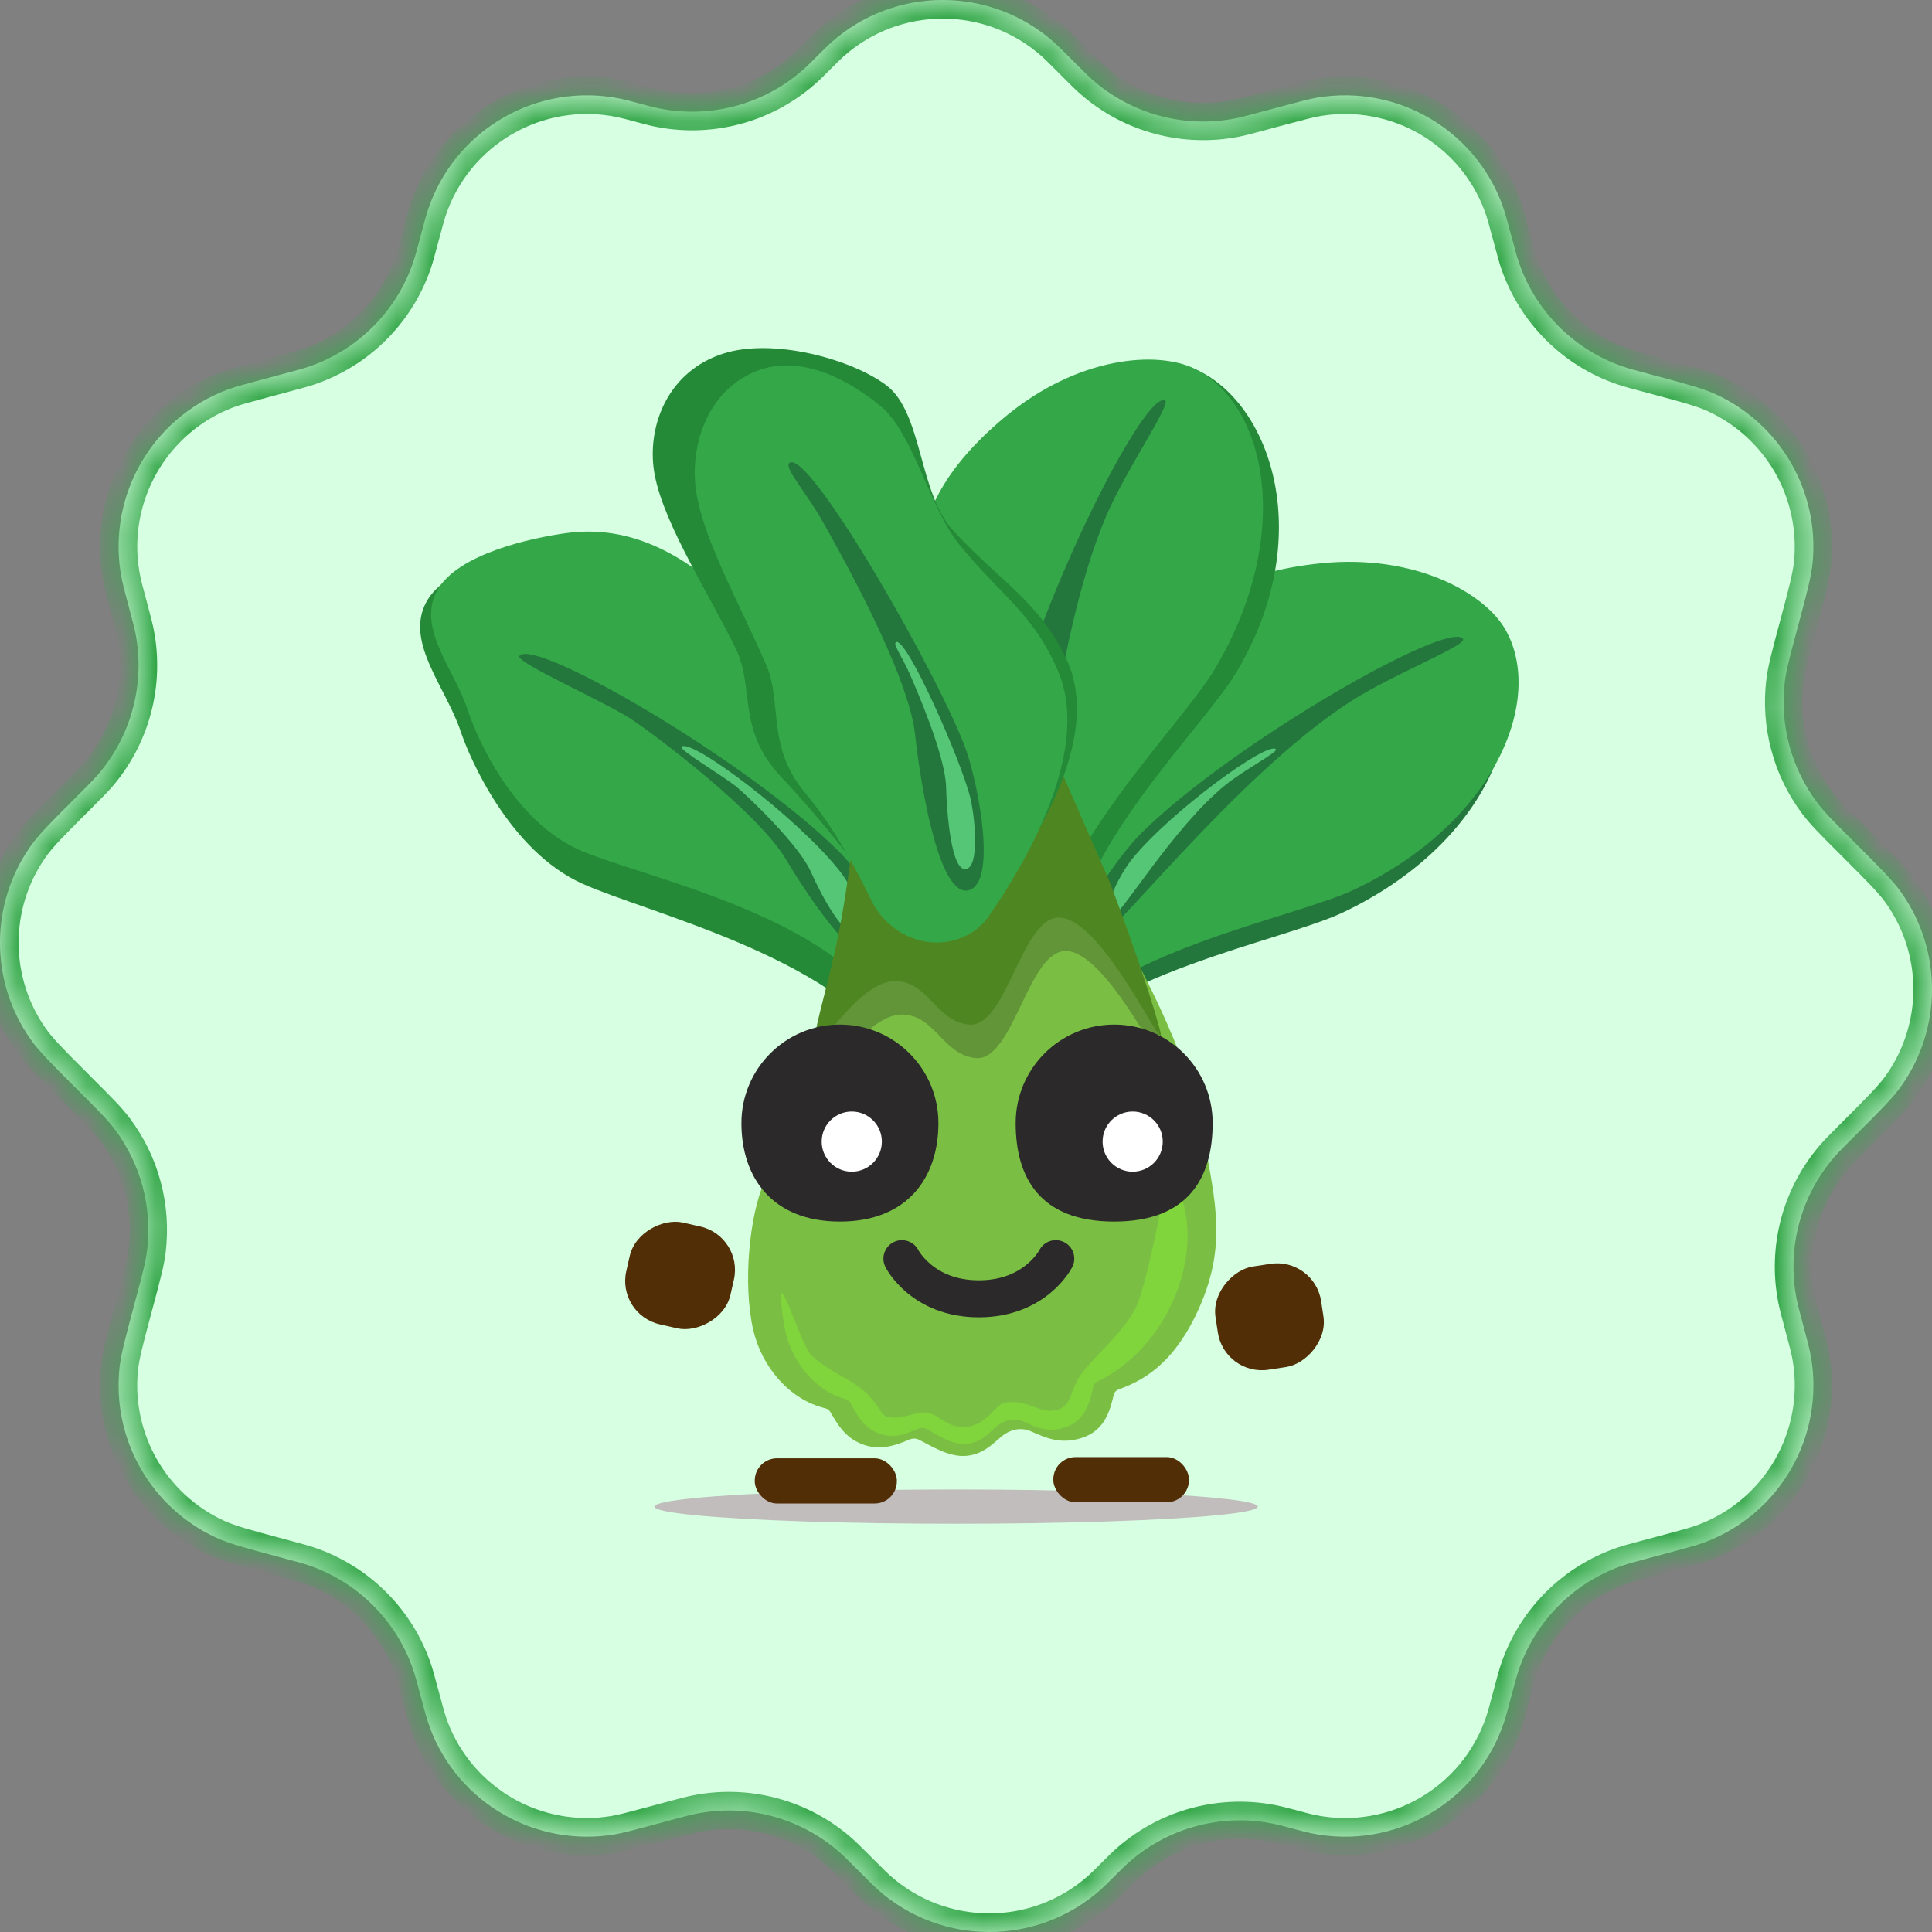 <svg width="56" height="56" viewBox="0 0 56 56" fill="none" xmlns="http://www.w3.org/2000/svg">
<rect x="0" y="0" width="56" height="56" fill="#808080" stroke="none"/>
<mask id="path-1-inside-1_1411_6243" fill="white">
<path fill-rule="evenodd" clip-rule="evenodd" d="M23.642 1.671C23.872 1.441 23.987 1.326 24.09 1.234C25.933 -0.411 28.718 -0.411 30.561 1.234C30.664 1.326 30.779 1.441 31.009 1.671L31.19 1.852C31.43 2.092 31.55 2.212 31.669 2.316C32.805 3.313 34.34 3.724 35.822 3.429C35.978 3.398 36.142 3.354 36.469 3.266L37.144 3.086C37.687 2.94 37.959 2.867 38.194 2.828C40.482 2.45 42.718 3.741 43.535 5.912C43.618 6.135 43.691 6.407 43.837 6.95C43.925 7.278 43.969 7.442 44.02 7.592C44.505 9.023 45.629 10.147 47.06 10.632C47.21 10.683 47.374 10.727 47.702 10.815L47.948 10.881C48.889 11.133 49.359 11.259 49.734 11.431C51.606 12.293 52.732 14.242 52.541 16.294C52.504 16.705 52.377 17.175 52.125 18.116L52.059 18.363C51.87 19.068 51.776 19.42 51.734 19.76C51.582 21.007 51.919 22.265 52.675 23.269C52.88 23.542 53.138 23.8 53.654 24.316L53.835 24.497C54.524 25.186 54.869 25.53 55.107 25.867C56.298 27.549 56.298 29.799 55.107 31.482C54.869 31.819 54.524 32.163 53.835 32.852L53.655 33.032C53.415 33.272 53.295 33.392 53.19 33.511C52.194 34.648 51.783 36.182 52.078 37.664C52.109 37.82 52.153 37.984 52.24 38.312C52.386 38.855 52.459 39.127 52.498 39.362C52.876 41.65 51.585 43.886 49.414 44.703C49.191 44.787 48.919 44.859 48.376 45.005L47.701 45.186C47.373 45.274 47.21 45.318 47.059 45.369C45.628 45.854 44.505 46.978 44.019 48.409C43.968 48.559 43.924 48.723 43.837 49.05L43.77 49.297C43.686 49.612 43.644 49.769 43.601 49.9C42.827 52.246 40.415 53.639 37.996 53.135C37.861 53.107 37.704 53.065 37.39 52.981C37.201 52.93 37.106 52.905 37.017 52.885C35.451 52.528 33.81 52.967 32.633 54.059C32.566 54.121 32.496 54.191 32.358 54.329C32.128 54.559 32.013 54.674 31.91 54.766C30.067 56.411 27.282 56.411 25.438 54.766C25.336 54.674 25.221 54.559 24.991 54.329L24.81 54.148C24.57 53.909 24.451 53.789 24.331 53.684C23.195 52.688 21.66 52.276 20.178 52.572C20.023 52.602 19.859 52.646 19.531 52.734L18.857 52.915C18.313 53.06 18.041 53.133 17.807 53.172C15.519 53.55 13.282 52.259 12.466 50.089C12.382 49.866 12.309 49.594 12.164 49.05C12.076 48.723 12.032 48.559 11.981 48.409C11.495 46.978 10.372 45.854 8.941 45.369C8.79 45.318 8.627 45.274 8.299 45.186L8.052 45.12C7.111 44.868 6.64 44.742 6.265 44.569C4.393 43.707 3.268 41.759 3.458 39.707C3.496 39.296 3.622 38.825 3.874 37.884L3.94 37.637C4.129 36.932 4.224 36.579 4.265 36.24C4.417 34.993 4.08 33.735 3.325 32.731C3.12 32.458 2.861 32.2 2.345 31.684L2.165 31.503C1.476 30.814 1.131 30.47 0.893 30.133C-0.298 28.451 -0.298 26.201 0.893 24.519C1.131 24.182 1.476 23.837 2.165 23.148L2.346 22.967C2.585 22.727 2.705 22.608 2.81 22.488C3.806 21.352 4.218 19.817 3.923 18.335C3.892 18.18 3.848 18.016 3.76 17.689C3.615 17.145 3.542 16.873 3.503 16.639C3.124 14.351 4.416 12.114 6.586 11.298C6.809 11.214 7.081 11.141 7.624 10.995L8.298 10.815C8.626 10.727 8.79 10.683 8.94 10.632C10.371 10.147 11.495 9.023 11.98 7.592C12.031 7.442 12.075 7.278 12.163 6.95L12.229 6.703C12.313 6.389 12.355 6.232 12.399 6.101C13.172 3.754 15.584 2.362 18.003 2.865C18.138 2.893 18.295 2.935 18.61 3.02C18.799 3.07 18.894 3.096 18.983 3.116C20.548 3.473 22.189 3.033 23.366 1.942C23.434 1.879 23.503 1.81 23.642 1.671Z"/>
</mask>
<path fill-rule="evenodd" clip-rule="evenodd" d="M23.642 1.671C23.872 1.441 23.987 1.326 24.09 1.234C25.933 -0.411 28.718 -0.411 30.561 1.234C30.664 1.326 30.779 1.441 31.009 1.671L31.19 1.852C31.43 2.092 31.55 2.212 31.669 2.316C32.805 3.313 34.34 3.724 35.822 3.429C35.978 3.398 36.142 3.354 36.469 3.266L37.144 3.086C37.687 2.94 37.959 2.867 38.194 2.828C40.482 2.45 42.718 3.741 43.535 5.912C43.618 6.135 43.691 6.407 43.837 6.95C43.925 7.278 43.969 7.442 44.02 7.592C44.505 9.023 45.629 10.147 47.06 10.632C47.21 10.683 47.374 10.727 47.702 10.815L47.948 10.881C48.889 11.133 49.359 11.259 49.734 11.431C51.606 12.293 52.732 14.242 52.541 16.294C52.504 16.705 52.377 17.175 52.125 18.116L52.059 18.363C51.87 19.068 51.776 19.42 51.734 19.76C51.582 21.007 51.919 22.265 52.675 23.269C52.88 23.542 53.138 23.8 53.654 24.316L53.835 24.497C54.524 25.186 54.869 25.53 55.107 25.867C56.298 27.549 56.298 29.799 55.107 31.482C54.869 31.819 54.524 32.163 53.835 32.852L53.655 33.032C53.415 33.272 53.295 33.392 53.19 33.511C52.194 34.648 51.783 36.182 52.078 37.664C52.109 37.82 52.153 37.984 52.24 38.312C52.386 38.855 52.459 39.127 52.498 39.362C52.876 41.65 51.585 43.886 49.414 44.703C49.191 44.787 48.919 44.859 48.376 45.005L47.701 45.186C47.373 45.274 47.21 45.318 47.059 45.369C45.628 45.854 44.505 46.978 44.019 48.409C43.968 48.559 43.924 48.723 43.837 49.05L43.77 49.297C43.686 49.612 43.644 49.769 43.601 49.9C42.827 52.246 40.415 53.639 37.996 53.135C37.861 53.107 37.704 53.065 37.39 52.981C37.201 52.93 37.106 52.905 37.017 52.885C35.451 52.528 33.81 52.967 32.633 54.059C32.566 54.121 32.496 54.191 32.358 54.329C32.128 54.559 32.013 54.674 31.91 54.766C30.067 56.411 27.282 56.411 25.438 54.766C25.336 54.674 25.221 54.559 24.991 54.329L24.81 54.148C24.57 53.909 24.451 53.789 24.331 53.684C23.195 52.688 21.66 52.276 20.178 52.572C20.023 52.602 19.859 52.646 19.531 52.734L18.857 52.915C18.313 53.06 18.041 53.133 17.807 53.172C15.519 53.55 13.282 52.259 12.466 50.089C12.382 49.866 12.309 49.594 12.164 49.05C12.076 48.723 12.032 48.559 11.981 48.409C11.495 46.978 10.372 45.854 8.941 45.369C8.79 45.318 8.627 45.274 8.299 45.186L8.052 45.12C7.111 44.868 6.64 44.742 6.265 44.569C4.393 43.707 3.268 41.759 3.458 39.707C3.496 39.296 3.622 38.825 3.874 37.884L3.94 37.637C4.129 36.932 4.224 36.579 4.265 36.24C4.417 34.993 4.08 33.735 3.325 32.731C3.12 32.458 2.861 32.2 2.345 31.684L2.165 31.503C1.476 30.814 1.131 30.47 0.893 30.133C-0.298 28.451 -0.298 26.201 0.893 24.519C1.131 24.182 1.476 23.837 2.165 23.148L2.346 22.967C2.585 22.727 2.705 22.608 2.81 22.488C3.806 21.352 4.218 19.817 3.923 18.335C3.892 18.18 3.848 18.016 3.76 17.689C3.615 17.145 3.542 16.873 3.503 16.639C3.124 14.351 4.416 12.114 6.586 11.298C6.809 11.214 7.081 11.141 7.624 10.995L8.298 10.815C8.626 10.727 8.79 10.683 8.94 10.632C10.371 10.147 11.495 9.023 11.98 7.592C12.031 7.442 12.075 7.278 12.163 6.95L12.229 6.703C12.313 6.389 12.355 6.232 12.399 6.101C13.172 3.754 15.584 2.362 18.003 2.865C18.138 2.893 18.295 2.935 18.61 3.02C18.799 3.07 18.894 3.096 18.983 3.116C20.548 3.473 22.189 3.033 23.366 1.942C23.434 1.879 23.503 1.81 23.642 1.671Z" fill="#D7FFE2"/>
<path d="M18.983 3.116L19.103 2.59L18.983 3.116ZM23.366 1.942L22.999 1.546L23.366 1.942ZM12.399 6.101L12.911 6.27L12.399 6.101ZM18.61 3.02L18.47 3.541L18.61 3.02ZM18.003 2.865L17.893 3.394L18.003 2.865ZM8.298 10.815L8.438 11.336L8.298 10.815ZM8.94 10.632L8.767 10.121L8.94 10.632ZM12.163 6.95L12.684 7.09L12.163 6.95ZM11.98 7.592L12.492 7.765L11.98 7.592ZM3.503 16.639L4.036 16.55L3.503 16.639ZM7.624 10.995L7.485 10.474L7.624 10.995ZM6.586 11.298L6.776 11.803L6.586 11.298ZM2.346 22.967L2.727 23.349L2.346 22.967ZM2.81 22.488L3.216 22.845L2.81 22.488ZM3.923 18.335L4.452 18.23L3.923 18.335ZM2.165 31.503L2.547 31.121L2.165 31.503ZM0.893 30.133L1.333 29.821L0.893 30.133ZM2.165 23.148L2.547 23.53L2.165 23.148ZM0.893 24.519L0.452 24.207L0.893 24.519ZM4.265 36.24L3.729 36.175L4.265 36.24ZM2.345 31.684L1.964 32.065L2.345 31.684ZM3.325 32.731L3.757 32.407L3.325 32.731ZM8.052 45.12L7.912 45.641L8.052 45.12ZM6.265 44.569L6.039 45.059L6.265 44.569ZM3.458 39.707L2.92 39.658L3.458 39.707ZM11.981 48.409L12.492 48.236L11.981 48.409ZM8.299 45.186L8.439 44.665L8.299 45.186ZM8.941 45.369L9.114 44.858L8.941 45.369ZM18.857 52.915L18.997 53.436L18.857 52.915ZM17.807 53.172L17.895 53.705L17.807 53.172ZM12.466 50.089L12.971 49.898L12.466 50.089ZM24.81 54.148L24.428 54.53L24.81 54.148ZM24.331 53.684L23.975 54.09L24.331 53.684ZM19.531 52.734L19.671 53.256L19.531 52.734ZM20.178 52.572L20.284 53.101L20.178 52.572ZM31.91 54.766L31.551 54.363L31.91 54.766ZM24.991 54.329L24.609 54.711L24.991 54.329ZM25.438 54.766L25.798 54.363L25.438 54.766ZM37.017 52.885L37.136 52.358L37.017 52.885ZM32.633 54.059L33 54.455L32.633 54.059ZM43.77 49.297L43.249 49.157L43.77 49.297ZM43.601 49.9L43.088 49.73L43.601 49.9ZM37.39 52.981L37.25 53.502L37.39 52.981ZM37.996 53.135L38.106 52.607L37.996 53.135ZM47.701 45.186L47.561 44.665L47.701 45.186ZM47.059 45.369L47.233 45.88L47.059 45.369ZM43.837 49.05L43.315 48.911L43.837 49.05ZM44.019 48.409L43.508 48.236L44.019 48.409ZM52.498 39.362L53.03 39.274L52.498 39.362ZM48.376 45.005L48.515 45.527L48.376 45.005ZM49.414 44.703L49.605 45.208L49.414 44.703ZM53.19 33.511L52.785 33.156L53.19 33.511ZM52.078 37.664L52.607 37.559L52.078 37.664ZM53.835 24.497L53.454 24.879L53.835 24.497ZM55.107 25.867L55.548 25.555L55.107 25.867ZM53.835 32.852L54.217 33.234L53.835 32.852ZM55.107 31.482L54.666 31.17L55.107 31.482ZM51.734 19.76L52.27 19.825L51.734 19.76ZM53.654 24.316L53.273 24.698L53.654 24.316ZM52.675 23.269L52.243 23.593L52.675 23.269ZM47.948 10.881L47.808 11.402L47.948 10.881ZM49.734 11.431L49.508 11.922L49.734 11.431ZM52.125 18.116L52.647 18.256L52.125 18.116ZM52.541 16.294L53.079 16.344L52.541 16.294ZM44.02 7.592L44.531 7.419L44.02 7.592ZM47.702 10.815L47.841 10.293L47.702 10.815ZM47.06 10.632L46.886 11.143L47.06 10.632ZM38.194 2.828L38.282 3.361L38.194 2.828ZM43.535 5.912L43.029 6.102L43.535 5.912ZM31.009 1.671L31.391 1.289L31.009 1.671ZM30.561 1.234L30.202 1.637L30.561 1.234ZM23.642 1.671L24.023 2.053L23.642 1.671ZM24.09 1.234L24.449 1.637L24.09 1.234ZM31.19 1.852L31.572 1.47L31.19 1.852ZM31.669 2.316L32.025 1.91L31.669 2.316ZM36.469 3.266L36.609 3.788L36.469 3.266ZM35.822 3.429L35.928 3.959L35.822 3.429ZM31.572 1.47L31.391 1.289L30.628 2.053L30.808 2.234L31.572 1.47ZM37.004 2.564L36.33 2.745L36.609 3.788L37.283 3.607L37.004 2.564ZM47.562 11.336L47.808 11.402L48.088 10.359L47.841 10.293L47.562 11.336ZM51.604 17.976L51.538 18.223L52.581 18.503L52.647 18.256L51.604 17.976ZM54.217 24.115L54.036 23.934L53.273 24.698L53.454 24.879L54.217 24.115ZM54.037 33.414L54.217 33.234L53.454 32.47L53.273 32.651L54.037 33.414ZM47.841 45.708L48.515 45.527L48.236 44.484L47.561 44.665L47.841 45.708ZM43.315 48.911L43.249 49.157L44.292 49.437L44.358 49.19L43.315 48.911ZM24.428 54.53L24.609 54.711L25.373 53.947L25.192 53.767L24.428 54.53ZM18.997 53.436L19.671 53.256L19.392 52.212L18.717 52.393L18.997 53.436ZM8.439 44.665L8.192 44.598L7.912 45.641L8.159 45.708L8.439 44.665ZM4.396 38.024L4.462 37.777L3.419 37.497L3.353 37.744L4.396 38.024ZM1.783 31.885L1.964 32.065L2.727 31.302L2.547 31.121L1.783 31.885ZM1.964 22.585L1.783 22.766L2.547 23.53L2.727 23.349L1.964 22.585ZM8.159 10.293L7.485 10.474L7.764 11.517L8.438 11.336L8.159 10.293ZM12.684 7.09L12.751 6.843L11.708 6.564L11.641 6.811L12.684 7.09ZM18.47 3.541C18.655 3.591 18.761 3.619 18.863 3.643L19.103 2.59C19.026 2.572 18.943 2.55 18.749 2.498L18.47 3.541ZM23.26 1.289C23.118 1.431 23.057 1.492 22.999 1.546L23.733 2.338C23.81 2.267 23.888 2.189 24.023 2.053L23.26 1.289ZM18.863 3.643C20.602 4.039 22.425 3.55 23.733 2.338L22.999 1.546C21.953 2.516 20.494 2.907 19.103 2.59L18.863 3.643ZM12.751 6.843C12.837 6.522 12.874 6.383 12.911 6.27L11.886 5.932C11.837 6.081 11.79 6.256 11.708 6.564L12.751 6.843ZM18.749 2.498C18.442 2.416 18.267 2.369 18.113 2.337L17.893 3.394C18.009 3.418 18.148 3.455 18.47 3.541L18.749 2.498ZM12.911 6.27C13.599 4.184 15.743 2.946 17.893 3.394L18.113 2.337C15.425 1.777 12.745 3.325 11.886 5.932L12.911 6.27ZM8.438 11.336C8.759 11.25 8.943 11.201 9.114 11.143L8.767 10.121C8.637 10.165 8.493 10.204 8.159 10.293L8.438 11.336ZM11.641 6.811C11.552 7.145 11.513 7.289 11.469 7.418L12.492 7.765C12.55 7.594 12.599 7.41 12.684 7.09L11.641 6.811ZM9.114 11.143C10.704 10.604 11.952 9.355 12.492 7.765L11.469 7.418C11.037 8.69 10.039 9.689 8.767 10.121L9.114 11.143ZM4.282 17.549C4.133 16.993 4.069 16.753 4.036 16.55L2.97 16.727C3.014 16.994 3.096 17.297 3.239 17.828L4.282 17.549ZM7.485 10.474C6.954 10.616 6.65 10.697 6.396 10.792L6.776 11.803C6.968 11.731 7.208 11.666 7.764 11.517L7.485 10.474ZM4.036 16.55C3.699 14.517 4.847 12.529 6.776 11.803L6.396 10.792C3.985 11.699 2.55 14.184 2.97 16.727L4.036 16.55ZM2.727 23.349C2.962 23.114 3.097 22.98 3.216 22.845L2.404 22.132C2.314 22.235 2.209 22.34 1.964 22.585L2.727 23.349ZM3.239 17.828C3.328 18.163 3.366 18.306 3.393 18.441L4.452 18.23C4.417 18.053 4.367 17.869 4.282 17.549L3.239 17.828ZM3.216 22.845C4.323 21.582 4.78 19.877 4.452 18.23L3.393 18.441C3.655 19.758 3.29 21.123 2.404 22.132L3.216 22.845ZM2.547 31.121C1.842 30.417 1.539 30.111 1.333 29.821L0.452 30.445C0.724 30.828 1.11 31.212 1.783 31.885L2.547 31.121ZM1.783 22.766C1.11 23.439 0.724 23.823 0.452 24.207L1.333 24.831C1.539 24.54 1.842 24.235 2.547 23.53L1.783 22.766ZM1.333 29.821C0.275 28.326 0.275 26.326 1.333 24.831L0.452 24.207C-0.871 26.076 -0.871 28.576 0.452 30.445L1.333 29.821ZM4.462 37.777C4.647 37.087 4.754 36.691 4.801 36.305L3.729 36.175C3.694 36.467 3.612 36.777 3.419 37.497L4.462 37.777ZM1.964 32.065C2.491 32.593 2.716 32.82 2.894 33.056L3.757 32.407C3.523 32.096 3.232 31.807 2.727 31.302L1.964 32.065ZM4.801 36.305C4.97 34.919 4.596 33.522 3.757 32.407L2.894 33.056C3.565 33.948 3.864 35.066 3.729 36.175L4.801 36.305ZM8.192 44.598C7.229 44.34 6.813 44.227 6.49 44.078L6.039 45.059C6.466 45.256 6.992 45.395 7.912 45.641L8.192 44.598ZM3.353 37.744C3.106 38.664 2.964 39.189 2.92 39.658L3.995 39.757C4.028 39.403 4.138 38.987 4.396 38.024L3.353 37.744ZM6.49 44.078C4.827 43.313 3.827 41.581 3.995 39.757L2.92 39.658C2.709 41.937 3.959 44.102 6.039 45.059L6.49 44.078ZM12.685 48.911C12.599 48.59 12.55 48.407 12.492 48.236L11.47 48.583C11.514 48.712 11.552 48.856 11.642 49.19L12.685 48.911ZM8.159 45.708C8.494 45.797 8.638 45.836 8.767 45.88L9.114 44.858C8.943 44.8 8.759 44.751 8.439 44.665L8.159 45.708ZM12.492 48.236C11.953 46.645 10.704 45.397 9.114 44.858L8.767 45.88C10.039 46.312 11.038 47.31 11.47 48.583L12.492 48.236ZM18.717 52.393C18.161 52.542 17.921 52.606 17.718 52.639L17.895 53.705C18.162 53.66 18.465 53.579 18.997 53.436L18.717 52.393ZM11.642 49.19C11.784 49.721 11.865 50.025 11.96 50.279L12.971 49.898C12.899 49.707 12.834 49.467 12.685 48.911L11.642 49.19ZM17.718 52.639C15.685 52.976 13.697 51.828 12.971 49.898L11.96 50.279C12.867 52.691 15.352 54.125 17.895 53.705L17.718 52.639ZM25.192 53.767C24.957 53.532 24.823 53.398 24.688 53.279L23.975 54.09C24.078 54.18 24.183 54.285 24.428 54.53L25.192 53.767ZM19.671 53.256C20.006 53.166 20.149 53.128 20.284 53.101L20.073 52.042C19.896 52.077 19.712 52.127 19.392 52.212L19.671 53.256ZM24.688 53.279C23.425 52.171 21.72 51.714 20.073 52.042L20.284 53.101C21.601 52.839 22.965 53.204 23.975 54.09L24.688 53.279ZM31.976 53.947C31.741 54.183 31.639 54.284 31.551 54.363L32.27 55.169C32.387 55.064 32.515 54.936 32.74 54.711L31.976 53.947ZM24.609 54.711C24.834 54.936 24.962 55.064 25.079 55.169L25.798 54.363C25.71 54.284 25.608 54.183 25.373 53.947L24.609 54.711ZM31.551 54.363C29.912 55.826 27.437 55.826 25.798 54.363L25.079 55.169C27.127 56.997 30.222 56.997 32.27 55.169L31.551 54.363ZM37.53 52.459C37.344 52.41 37.238 52.381 37.136 52.358L36.897 53.411C36.974 53.428 37.057 53.451 37.25 53.502L37.53 52.459ZM32.74 54.711C32.881 54.569 32.942 54.509 33 54.455L32.266 53.663C32.189 53.734 32.112 53.812 31.976 53.947L32.74 54.711ZM37.136 52.358C35.397 51.962 33.574 52.45 32.266 53.663L33 54.455C34.047 53.485 35.505 53.094 36.897 53.411L37.136 52.358ZM43.249 49.157C43.163 49.479 43.125 49.618 43.088 49.73L44.114 50.069C44.163 49.92 44.209 49.744 44.292 49.437L43.249 49.157ZM37.25 53.502C37.557 53.585 37.733 53.632 37.886 53.664L38.106 52.607C37.99 52.583 37.851 52.546 37.53 52.459L37.25 53.502ZM43.088 49.73C42.401 51.816 40.257 53.054 38.106 52.607L37.886 53.664C40.574 54.223 43.254 52.676 44.114 50.069L43.088 49.73ZM47.561 44.665C47.241 44.75 47.057 44.799 46.886 44.857L47.233 45.88C47.362 45.836 47.506 45.797 47.841 45.708L47.561 44.665ZM44.358 49.19C44.448 48.856 44.486 48.712 44.53 48.582L43.508 48.236C43.45 48.407 43.401 48.59 43.315 48.911L44.358 49.19ZM46.886 44.857C45.296 45.397 44.047 46.645 43.508 48.236L44.53 48.582C44.962 47.31 45.961 46.312 47.233 45.88L46.886 44.857ZM51.719 38.451C51.868 39.008 51.932 39.248 51.965 39.45L53.03 39.274C52.986 39.007 52.904 38.703 52.762 38.172L51.719 38.451ZM48.515 45.527C49.047 45.384 49.35 45.304 49.605 45.208L49.224 44.197C49.032 44.27 48.792 44.335 48.236 44.484L48.515 45.527ZM51.965 39.45C52.301 41.484 51.154 43.472 49.224 44.197L49.605 45.208C52.016 44.301 53.451 41.816 53.03 39.274L51.965 39.45ZM53.273 32.651C53.038 32.885 52.904 33.02 52.785 33.156L53.596 33.868C53.687 33.765 53.791 33.659 54.037 33.414L53.273 32.651ZM52.762 38.172C52.672 37.837 52.634 37.693 52.607 37.559L51.548 37.77C51.583 37.947 51.633 38.131 51.719 38.451L52.762 38.172ZM52.785 33.156C51.677 34.418 51.22 36.123 51.548 37.77L52.607 37.559C52.345 36.242 52.711 34.877 53.596 33.868L52.785 33.156ZM53.454 24.879C54.158 25.584 54.461 25.889 54.666 26.179L55.548 25.555C55.276 25.172 54.89 24.788 54.217 24.115L53.454 24.879ZM54.217 33.234C54.89 32.56 55.276 32.177 55.548 31.794L54.666 31.17C54.461 31.46 54.158 31.765 53.454 32.47L54.217 33.234ZM54.666 26.179C55.725 27.674 55.725 29.674 54.666 31.17L55.548 31.794C56.871 29.924 56.871 27.424 55.548 25.555L54.666 26.179ZM51.538 18.223C51.353 18.913 51.246 19.308 51.199 19.695L52.27 19.825C52.306 19.532 52.388 19.223 52.581 18.503L51.538 18.223ZM54.036 23.934C53.509 23.407 53.283 23.18 53.106 22.944L52.243 23.593C52.477 23.904 52.768 24.193 53.273 24.698L54.036 23.934ZM51.199 19.695C51.03 21.08 51.404 22.477 52.243 23.593L53.106 22.944C52.435 22.052 52.135 20.934 52.27 19.825L51.199 19.695ZM47.808 11.402C48.771 11.66 49.186 11.774 49.508 11.922L49.96 10.941C49.533 10.745 49.007 10.606 48.088 10.359L47.808 11.402ZM52.647 18.256C52.893 17.337 53.036 16.812 53.079 16.344L52.004 16.244C51.971 16.598 51.862 17.014 51.604 17.976L52.647 18.256ZM49.508 11.922C51.173 12.688 52.173 14.42 52.004 16.244L53.079 16.344C53.29 14.064 52.04 11.898 49.96 10.941L49.508 11.922ZM43.316 7.09C43.401 7.41 43.45 7.594 43.508 7.765L44.531 7.419C44.487 7.289 44.448 7.145 44.359 6.811L43.316 7.09ZM47.841 10.293C47.507 10.204 47.363 10.165 47.233 10.121L46.886 11.143C47.057 11.201 47.241 11.251 47.562 11.336L47.841 10.293ZM43.508 7.765C44.048 9.355 45.296 10.604 46.886 11.143L47.233 10.121C45.961 9.689 44.963 8.691 44.531 7.419L43.508 7.765ZM37.283 3.607C37.839 3.458 38.08 3.394 38.282 3.361L38.106 2.296C37.838 2.34 37.535 2.422 37.004 2.564L37.283 3.607ZM44.359 6.811C44.216 6.279 44.136 5.976 44.04 5.722L43.029 6.102C43.102 6.294 43.166 6.534 43.316 7.09L44.359 6.811ZM38.282 3.361C40.316 3.025 42.304 4.173 43.029 6.102L44.04 5.722C43.133 3.31 40.648 1.875 38.106 2.296L38.282 3.361ZM31.391 1.289C31.166 1.064 31.038 0.936 30.921 0.831L30.202 1.637C30.29 1.716 30.392 1.817 30.628 2.053L31.391 1.289ZM24.023 2.053C24.259 1.817 24.361 1.716 24.449 1.637L23.73 0.831C23.613 0.936 23.485 1.064 23.26 1.289L24.023 2.053ZM30.921 0.831C28.873 -0.997 25.779 -0.997 23.73 0.831L24.449 1.637C26.088 0.174 28.563 0.174 30.202 1.637L30.921 0.831ZM30.808 2.234C31.043 2.468 31.177 2.603 31.313 2.722L32.025 1.91C31.922 1.82 31.817 1.715 31.572 1.47L30.808 2.234ZM36.33 2.745C35.995 2.835 35.851 2.873 35.717 2.9L35.928 3.959C36.105 3.923 36.288 3.874 36.609 3.788L36.33 2.745ZM31.313 2.722C32.575 3.829 34.281 4.286 35.928 3.959L35.717 2.9C34.399 3.162 33.035 2.796 32.025 1.91L31.313 2.722Z" fill="#34A749" mask="url(#path-1-inside-1_1411_6243)"/>
<path d="M31.817 21.743C30.369 22.719 29.66 24.724 29.315 26.325C28.989 27.84 29.343 29.389 30.009 30.789C31.771 28.225 37.147 27.294 38.931 26.446C43.007 24.51 44.45 20.931 43.304 18.916C42.706 17.863 40.697 16.712 37.949 16.994C32.783 17.523 33.169 20.831 31.817 21.743Z" fill="#24773C"/>
<path d="M32.149 21.078C30.701 22.054 29.992 24.059 29.647 25.66C29.321 27.174 29.675 28.724 30.34 30.124C32.103 27.56 37.479 26.629 39.263 25.781C43.339 23.845 44.782 20.266 43.636 18.25C43.038 17.198 41.029 16.047 38.281 16.328C33.115 16.858 33.501 20.166 32.149 21.078Z" fill="#34A749"/>
<path d="M42.408 18.523C42.522 18.707 40.378 19.542 39.156 20.327C35.757 22.509 31.903 27.619 31.595 27.383C30.904 26.853 32.431 24.791 33.094 24.137C35.74 21.522 42.042 17.93 42.408 18.523Z" fill="#24773C"/>
<path d="M36.982 21.72C37.046 21.802 36.063 22.314 35.519 22.754C34.007 23.977 32.429 26.626 32.269 26.529C31.911 26.311 32.534 25.244 32.817 24.896C33.947 23.506 36.775 21.456 36.982 21.72Z" fill="#54C675"/>
<path d="M28.02 19.457C27.289 21.263 28.035 23.616 28.717 25.158C29.2 26.252 30.051 27.12 31.035 27.799C31.064 24.688 34.849 21.157 35.855 19.457C38.153 15.574 36.85 11.794 34.774 10.763C33.69 10.224 32.574 10.323 30.453 12.092C26.464 15.417 28.631 17.945 28.02 19.457Z" fill="#248A37"/>
<path d="M23.986 20.817C25.485 21.919 26.23 24.128 26.596 25.856C26.928 27.422 26.597 29.038 25.947 30.509C24.129 27.724 18.74 26.452 16.879 25.614C14.781 24.668 13.62 21.999 13.352 21.197C12.924 19.915 11.733 18.622 12.353 17.458C12.941 16.355 15.156 15.908 16.217 15.784C20.102 15.33 22.608 19.805 23.986 20.817Z" fill="#248A37"/>
<path d="M23.782 20.012C25.183 21.002 25.856 23.023 26.177 24.629C26.479 26.133 26.126 27.675 25.473 29.07C23.783 26.494 18.632 25.414 16.862 24.666C14.866 23.823 13.804 21.341 13.563 20.594C13.177 19.399 12.059 18.211 12.678 17.105C13.265 16.056 15.4 15.589 16.422 15.451C20.161 14.943 22.479 19.09 23.782 20.012Z" fill="#34A749"/>
<path d="M26.689 19.457C26.034 21.075 26.566 23.134 27.174 24.654C27.75 26.093 28.909 27.181 30.243 27.97C30.272 24.858 34.211 21.083 35.217 19.383C37.516 15.5 36.713 11.726 34.637 10.694C33.553 10.155 31.243 10.323 29.122 12.092C25.133 15.417 27.301 17.945 26.689 19.457Z" fill="#34A749"/>
<path d="M15.054 19.017C14.939 19.2 17.562 20.358 18.294 20.843C19.027 21.328 21.985 23.56 22.789 24.921C23.492 26.111 25.112 28.476 25.806 27.951C26.501 27.426 24.988 25.354 24.33 24.695C21.701 22.062 15.425 18.427 15.054 19.017Z" fill="#24773C"/>
<path d="M19.754 21.649C19.682 21.739 21.005 22.518 21.365 22.821C21.725 23.124 23.16 24.495 23.503 25.269C23.803 25.946 24.519 27.304 24.921 27.068C25.323 26.832 24.646 25.635 24.337 25.244C23.102 23.68 19.988 21.358 19.754 21.649Z" fill="#54C675"/>
<path d="M33.77 11.606C33.967 11.695 32.655 13.586 32.08 14.919C30.48 18.628 30.139 25.019 29.75 24.996C28.881 24.942 28.997 22.379 29.18 21.466C29.915 17.819 33.135 11.319 33.77 11.606Z" fill="#24773C"/>
<path d="M25.081 16.998L29.827 18.064C29.363 24.042 33.85 27.408 34.9 33.032C35.243 34.87 35.532 36.103 34.797 37.821C34.007 39.666 32.977 40.062 32.421 40.276L32.41 40.28C32.346 40.305 32.298 40.359 32.282 40.426L32.282 40.428C32.183 40.848 32.041 41.451 31.375 41.673C30.71 41.896 30.256 41.644 29.863 41.48C29.575 41.36 29.259 41.442 29.021 41.645C28.731 41.892 28.494 42.134 28.056 42.194C27.525 42.267 26.971 41.894 26.633 41.73C26.549 41.689 26.453 41.689 26.366 41.724C26.05 41.851 25.588 42.062 25.048 41.882C24.474 41.689 24.253 41.231 24.059 40.916C24.029 40.867 23.98 40.835 23.924 40.821C22.849 40.563 22.069 39.578 21.833 38.55C21.522 37.197 21.73 35.218 22.145 34.281C24.484 28.994 25.469 22.762 25.081 16.998Z" fill="#7ABF44"/>
<path d="M28.818 41.404C28.601 41.61 28.403 41.798 28.066 41.848C27.626 41.914 27.167 41.588 26.875 41.428C26.786 41.379 26.681 41.379 26.588 41.42C26.318 41.54 25.934 41.718 25.488 41.555C25.001 41.376 24.811 40.953 24.646 40.657C24.617 40.606 24.567 40.571 24.51 40.556C23.593 40.308 22.887 39.396 22.733 38.428C22.346 35.995 23.184 38.988 23.525 39.295C24.032 39.752 24.597 39.956 24.979 40.264C25.402 40.606 25.529 40.976 25.656 41.04C25.996 41.21 26.504 40.921 26.819 40.943C27.231 40.972 27.343 41.338 27.886 41.359C28.593 41.388 28.817 40.701 29.146 40.652C29.848 40.547 30.166 41.044 30.698 40.846C31.093 40.699 31.011 40.246 31.377 39.78C31.865 39.159 32.773 38.44 33.025 37.647C33.703 35.517 33.738 33.25 34.238 34.683C34.888 36.547 33.754 39.121 31.809 40.044C31.748 40.074 31.702 40.128 31.688 40.195C31.603 40.588 31.48 41.151 30.911 41.359C30.398 41.547 30.031 41.374 29.717 41.225L29.709 41.221C29.405 41.078 29.07 41.164 28.827 41.396L28.818 41.404Z" fill="#7FD53B"/>
<path d="M25.076 24.075L30.311 21.846L32.347 26.499C32.347 26.499 33.318 29.02 33.802 30.765C34.155 32.037 32.214 27.57 30.893 27.565C29.79 27.561 29.373 30.784 28.275 30.668C27.313 30.565 27.11 29.414 26.142 29.407C24.93 29.399 23.579 32.147 23.817 30.958C24.011 29.989 24.326 29.039 24.591 27.565C24.84 26.182 25.076 24.075 25.076 24.075Z" fill="#619538"/>
<path d="M24.881 23.106L30.116 20.876L32.151 25.529C32.151 25.529 33.122 28.05 33.606 29.795C33.959 31.067 32.019 26.6 30.698 26.596C29.594 26.592 29.177 29.815 28.08 29.698C27.118 29.595 26.915 28.444 25.947 28.438C24.735 28.429 23.383 31.177 23.621 29.989C23.815 29.019 24.131 28.07 24.396 26.596C24.645 25.212 24.881 23.106 24.881 23.106Z" fill="#4E8721"/>
<path d="M25.511 25.998C24.828 25.08 23.731 23.668 22.646 22.524C21.342 21.149 21.883 19.922 21.322 18.791C20.414 16.959 19.058 14.893 18.933 13.452C18.822 12.178 19.437 10.749 20.95 10.254C22.384 9.785 24.651 10.397 25.678 11.158C26.749 11.95 26.617 14.271 27.617 15.365C28.98 16.856 30.091 17.395 30.906 19.096C32.04 21.463 29.766 24.794 28.697 26.16C28.378 26.569 27.896 26.806 27.379 26.851C26.652 26.913 25.947 26.583 25.511 25.998Z" fill="#248A37"/>
<path d="M25.241 26.071C24.801 25.147 24.147 23.949 23.341 22.986C22.201 21.625 22.692 20.394 22.207 19.269C21.422 17.447 20.243 15.397 20.146 13.958C20.061 12.686 20.618 11.252 21.961 10.743C23.234 10.26 24.632 11.03 25.533 11.78C26.472 12.561 26.934 14.701 27.807 15.784C28.997 17.261 29.975 17.789 30.679 19.48C31.661 21.839 29.606 25.2 28.65 26.569C28.369 26.973 27.926 27.226 27.439 27.298C26.524 27.433 25.639 26.906 25.241 26.071Z" fill="#34A749"/>
<path d="M22.885 13.416C22.707 13.548 23.36 14.258 23.836 15.1C24.311 15.941 26.333 19.522 26.524 21.288C26.692 22.833 27.228 26.009 28.07 25.806C28.913 25.603 28.358 22.775 28.02 21.792C27.318 19.75 23.458 12.993 22.885 13.416Z" fill="#24773C"/>
<path d="M25.968 18.614C25.877 18.674 26.165 19.066 26.362 19.518C26.56 19.97 27.398 21.893 27.423 22.807C27.444 23.607 27.581 25.259 27.996 25.191C28.411 25.123 28.251 23.648 28.126 23.129C27.865 22.052 26.261 18.421 25.968 18.614Z" fill="#54C675"/>
<path d="M26.758 32.552C26.758 33.261 26.558 33.859 26.181 34.274C25.812 34.681 25.226 34.965 24.345 34.965C23.464 34.965 22.879 34.681 22.509 34.274C22.133 33.859 21.933 33.261 21.933 32.552C21.933 31.22 23.013 30.14 24.345 30.14C25.677 30.14 26.758 31.22 26.758 32.552Z" fill="#2B2929" stroke="#2B2929" stroke-width="0.885"/>
<ellipse cx="24.689" cy="33.09" rx="0.872" ry="0.872" fill="white"/>
<path d="M34.707 32.552C34.707 33.285 34.544 33.877 34.196 34.282C33.858 34.675 33.284 34.965 32.294 34.965C31.305 34.965 30.73 34.675 30.393 34.282C30.045 33.877 29.882 33.285 29.882 32.552C29.882 31.22 30.962 30.14 32.294 30.14C33.627 30.14 34.707 31.22 34.707 32.552Z" fill="#2B2929" stroke="#2B2929" stroke-width="0.885"/>
<ellipse cx="32.831" cy="33.09" rx="0.872" ry="0.872" fill="white"/>
<path d="M26.143 36.483C26.143 36.483 26.729 37.647 28.372 37.647C30.015 37.647 30.602 36.483 30.602 36.483" stroke="#2B2929" stroke-width="1.073" stroke-linecap="round"/>
<ellipse cx="27.713" cy="43.67" rx="8.744" ry="0.497" fill="#C1BDBD"/>
<rect x="30.531" y="42.234" width="3.931" height="1.31" rx="0.644" fill="#512E06"/>
<rect x="38.1" y="36.44" width="3.025" height="3.096" rx="1.288" transform="rotate(81.372 38.1 36.44)" fill="#512E06"/>
<rect x="21.557" y="35.837" width="3.025" height="3.096" rx="1.288" transform="rotate(102.782 21.557 35.837)" fill="#512E06"/>
<rect x="21.877" y="42.27" width="4.119" height="1.31" rx="0.644" fill="#512E06"/>
</svg>
